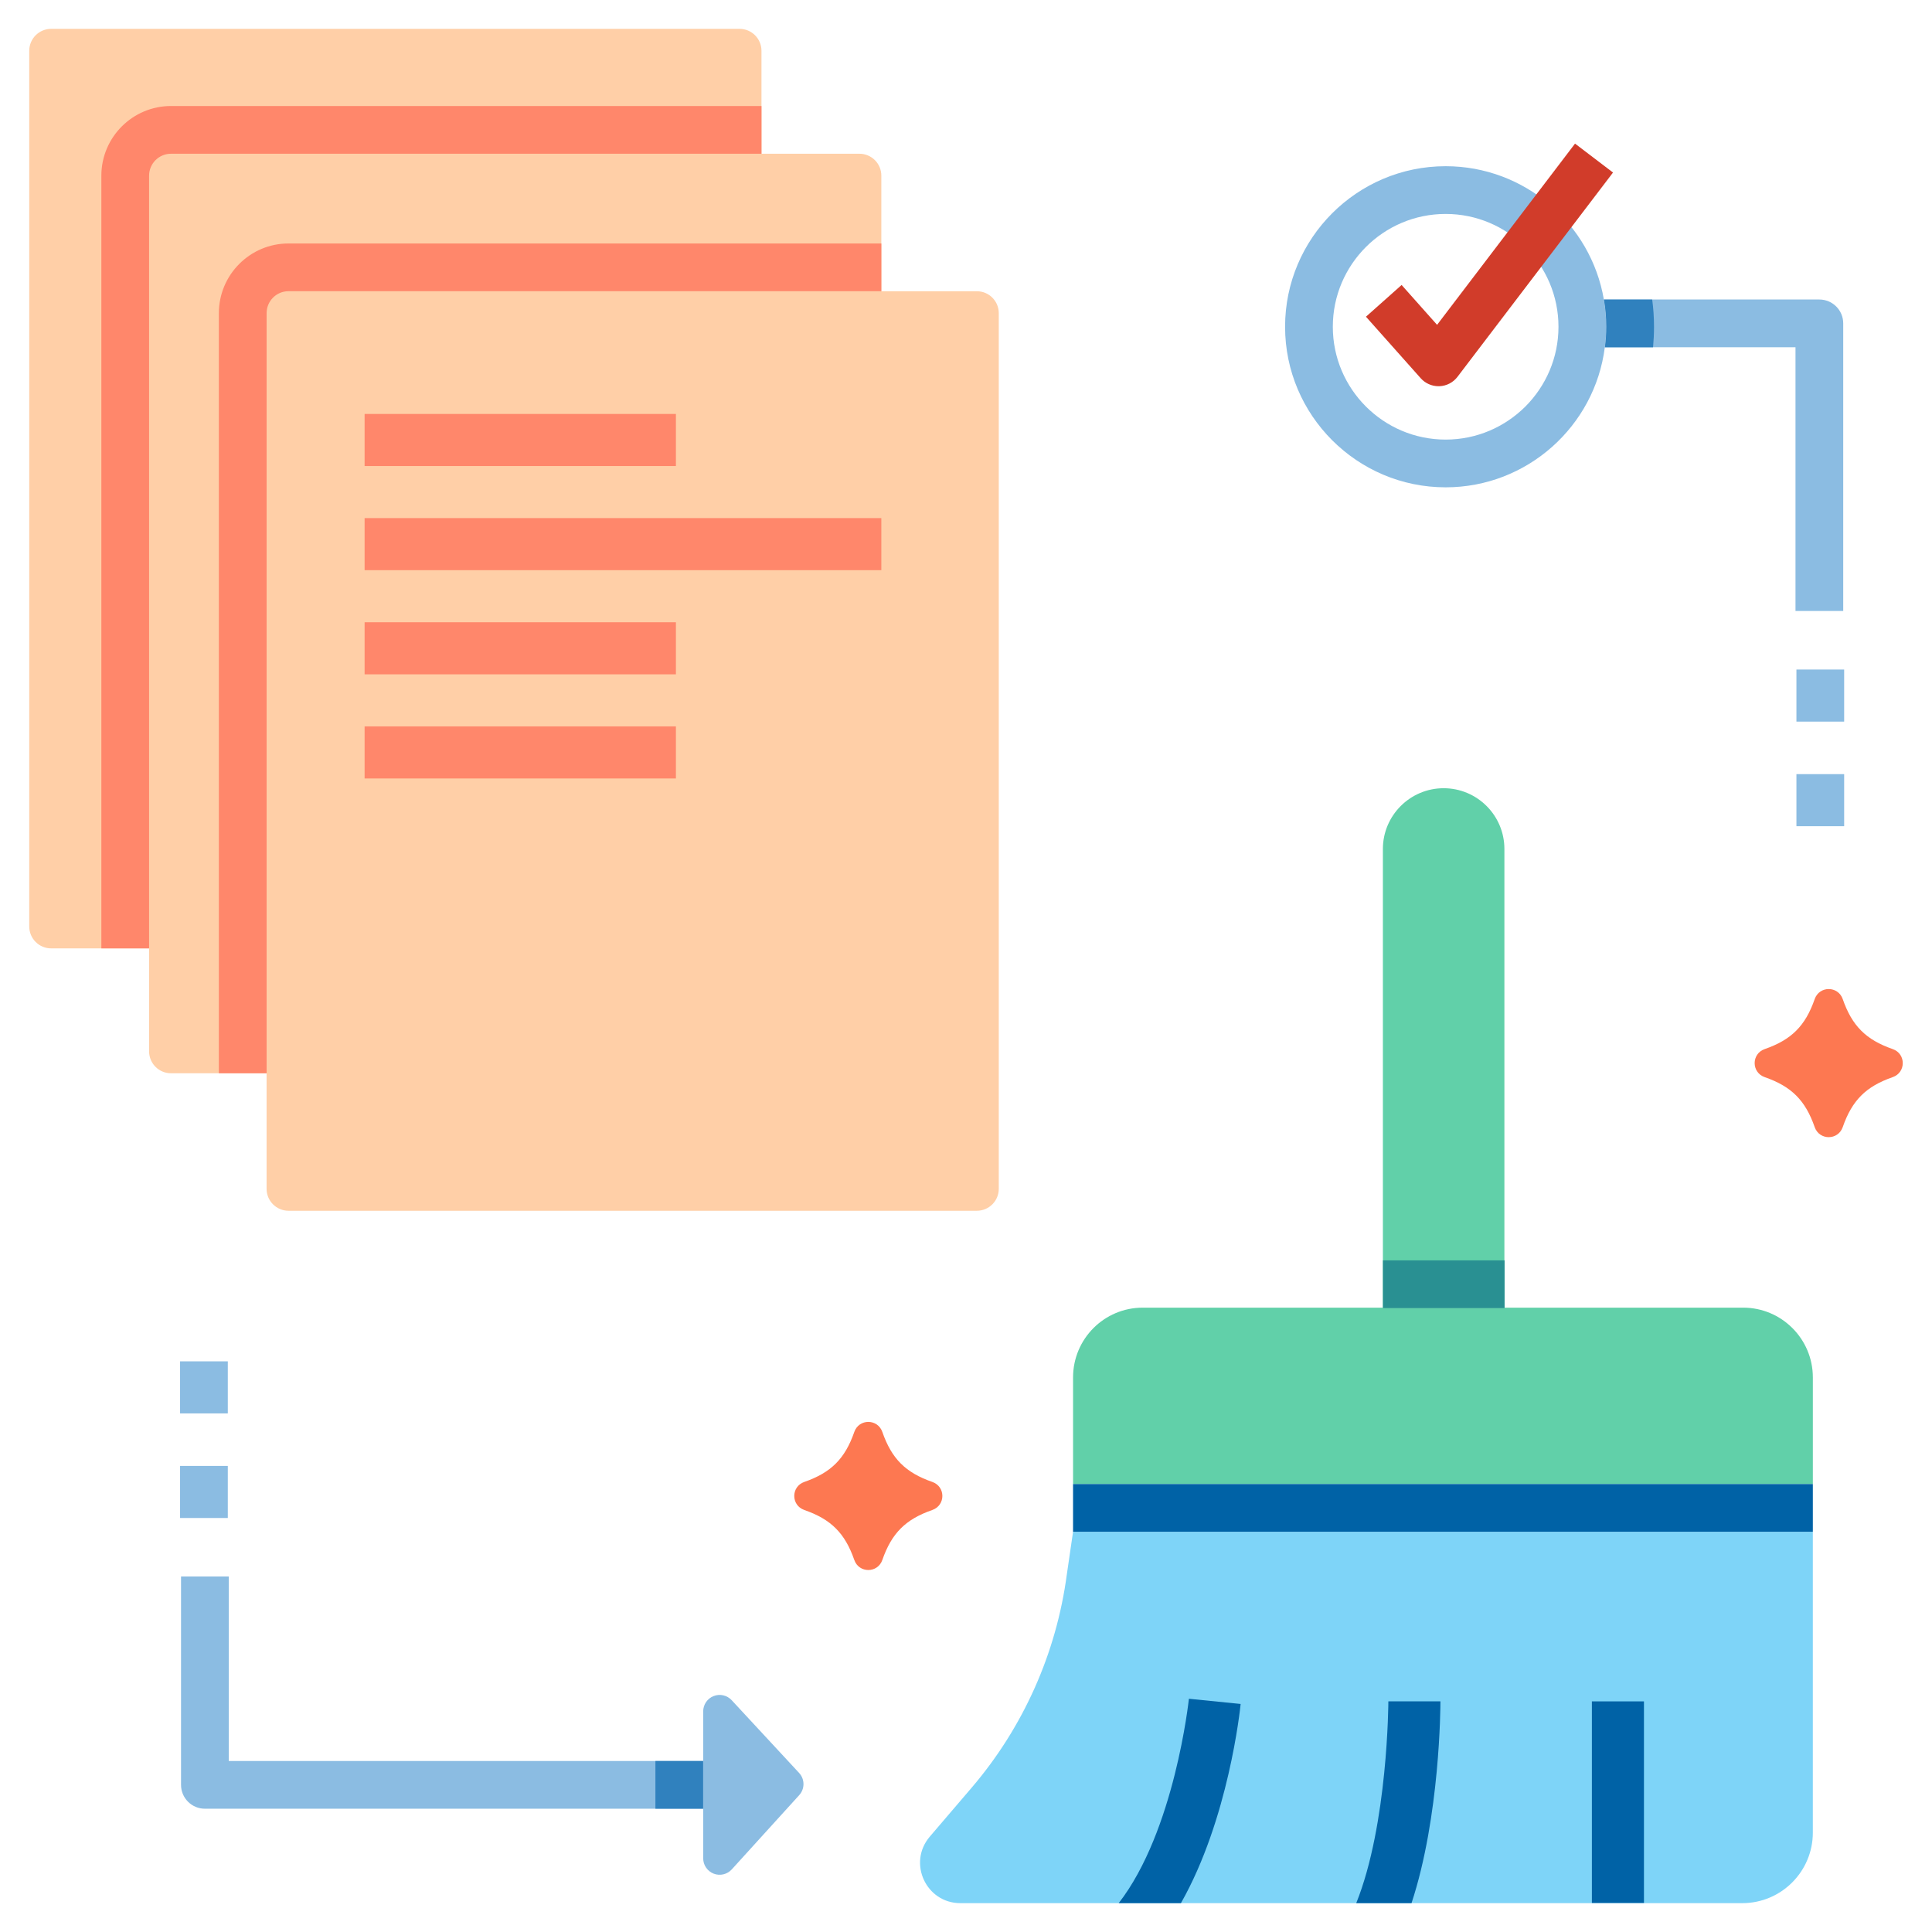 <?xml version="1.0" encoding="utf-8"?>
<!-- Generator: Adobe Illustrator 16.0.0, SVG Export Plug-In . SVG Version: 6.00 Build 0)  -->
<!DOCTYPE svg PUBLIC "-//W3C//DTD SVG 1.1//EN" "http://www.w3.org/Graphics/SVG/1.1/DTD/svg11.dtd">
<svg xmlns="http://www.w3.org/2000/svg" xmlns:xlink="http://www.w3.org/1999/xlink" version="1.1" id="data_x5F_cleaning" x="0px" y="0px" width="512" height="512" viewBox="0 0 512 512" enable-background="new 0 0 512 512" xml:space="preserve">
<g>
	<g>
		<g>
			<path fill="#FFCFA7" d="M201.799,13.464v232.049c0,3.219-2.6,5.818-5.819,5.818H13.567c-3.22,0-5.818-2.6-5.818-5.818V13.464     c0-3.219,2.599-5.818,5.818-5.818H195.98C199.2,7.646,201.799,10.245,201.799,13.464z"/>
		</g>
		<g>
			<path fill="#FFCFA7" d="M233.563,46.562v232.047c0,3.219-2.601,5.818-5.82,5.818H45.33c-3.22,0-5.818-2.6-5.818-5.818V46.562     c0-3.221,2.599-5.82,5.818-5.82h182.413C230.962,40.741,233.563,43.341,233.563,46.562z"/>
			<path fill="#FF876B" d="M45.33,28.093c-10.189,0-18.469,8.279-18.469,18.469v204.77h12.65V46.562c0-3.221,2.599-5.82,5.818-5.82     h156.47V28.093H45.33z"/>
		</g>
		<g>
			<path fill="#FFCFA7" d="M76.458,320.862h182.42c3.207,0,5.809-2.602,5.809-5.809V82.993c0-3.209-2.602-5.811-5.809-5.811H76.458     c-3.209,0-5.81,2.602-5.81,5.811v232.061C70.649,318.261,73.25,320.862,76.458,320.862z"/>
			<path fill="#FF876B" d="M76.45,64.524c-10.167,0-18.446,8.279-18.446,18.469v201.434h12.65V82.993c0-3.219,2.599-5.82,5.796-5.82     h157.113V64.524H76.45z"/>
		</g>
		<rect x="96.625" y="109.702" fill="#FF876B" width="82.499" height="13.801"/>
		<rect x="96.625" y="137.304" fill="#FF876B" width="136.938" height="13.799"/>
		<rect x="96.625" y="164.903" fill="#FF876B" width="82.499" height="13.799"/>
		<rect x="96.625" y="192.503" fill="#FF876B" width="82.499" height="13.801"/>
	</g>
	<path fill="#7ED4F8" d="M480.42,405.937v79.719c0,10.324-8.371,18.699-18.721,18.699H254.515c-9.107,0-14.03-10.674-8.119-17.619   l11.133-13.018c13.66-15.986,22.4-35.582,25.184-56.42l1.656-11.361H480.42z"/>
	<path fill="#FD7851" d="M501.582,285.454c-7.09,2.467-10.77,6.146-13.236,13.236c-1.238,3.559-6.201,3.559-7.439,0   c-2.467-7.09-6.146-10.77-13.236-13.236c-3.559-1.238-3.559-6.201,0-7.439c7.09-2.467,10.77-6.146,13.236-13.236   c1.238-3.559,6.201-3.559,7.439,0c2.467,7.09,6.146,10.77,13.236,13.236C505.141,279.253,505.141,284.216,501.582,285.454z"/>
	<path fill="#FD7851" d="M247.067,400.165c-7.09,2.465-10.769,6.145-13.236,13.236c-1.238,3.559-6.2,3.559-7.438,0   c-2.467-7.092-6.146-10.771-13.236-13.236c-3.559-1.24-3.559-6.203,0-7.439c7.091-2.467,10.77-6.148,13.236-13.236   c1.238-3.561,6.2-3.561,7.438,0c2.468,7.088,6.146,10.77,13.236,13.236C250.627,393.962,250.627,398.925,247.067,400.165z"/>
	<path fill="#61D0A9" d="M398.682,224.987v121.555H366.48V224.987c0-8.879,7.223-16.1,16.102-16.1   C391.482,208.888,398.682,216.108,398.682,224.987z"/>
	<path fill="#61D0A9" d="M480.424,365.034v28.244H284.373v-28.244c0-10.211,8.256-18.492,18.467-18.492h159.115   C472.145,346.542,480.424,354.823,480.424,365.034z"/>
	<rect x="47.723" y="360.769" fill="#8BBCE2" width="12.649" height="13.799"/>
	<rect x="47.723" y="388.485" fill="#8BBCE2" width="12.649" height="13.799"/>
	<rect x="476.072" y="205.153" fill="#8BBCE2" width="12.65" height="13.799"/>
	<rect x="476.072" y="177.435" fill="#8BBCE2" width="12.65" height="13.801"/>
	<path fill="#8BBCE2" d="M488.473,85.698v76.223h-12.648V92.024h-50.531c0.252-1.771,0.369-3.588,0.369-5.428   c0-2.461-0.209-4.875-0.621-7.223h57.107C485.645,79.374,488.473,82.204,488.473,85.698z"/>
	<g>
		<path fill="#8BBCE2" d="M425.041,79.374c-3.428-20.031-20.932-35.328-41.93-35.328c-23.461,0-42.551,19.09-42.551,42.551    c0,23.459,19.09,42.549,42.551,42.549c21.619,0,39.537-16.215,42.182-37.121c0.252-1.771,0.369-3.588,0.369-5.428    C425.662,84.136,425.453,81.722,425.041,79.374z M404.248,107.733c-5.428,5.404-12.881,8.764-21.137,8.764    c-16.492,0-29.9-13.41-29.9-29.9c0-16.492,13.408-29.9,29.9-29.9c16.49,0,29.9,13.408,29.9,29.9    C413.012,94.854,409.652,102.306,404.248,107.733z"/>
	</g>
	<path fill="#3081BE" d="M437.848,79.382h-12.789c0.416,2.348,0.621,4.738,0.621,7.199c0,1.84-0.115,3.682-0.367,5.451h12.766   c0.16-1.795,0.252-3.611,0.252-5.451C438.33,84.144,438.17,81.729,437.848,79.382z"/>
	<path fill="#D13C2A" d="M381.223,102.351c-1.801,0-3.521-0.768-4.725-2.121l-14.506-16.299l9.449-8.41l9.4,10.564l36.557-48.027   l10.066,7.664l-41.211,54.135c-1.143,1.504-2.9,2.418-4.789,2.49C381.383,102.349,381.303,102.351,381.223,102.351z"/>
	<rect x="421.865" y="450.882" fill="#0062A6" width="13.801" height="53.418"/>
	<path fill="#0062A6" d="M381.729,450.878c0,1.381-0.092,30.521-7.66,53.477h-14.65c8.395-20.908,8.51-53.154,8.51-53.477H381.729z"/>
	<path fill="#0062A6" d="M328.781,451.567c-0.137,1.473-3.221,30.59-15.824,52.787h-16.49   c14.857-19.115,18.561-53.822,18.607-54.166L328.781,451.567z"/>
	<rect x="366.5" y="334.013" fill="#299092" width="32.227" height="12.65"/>
	<path fill="#8BBCE2" d="M190.94,479.329H54.299c-3.496,0-6.325-2.83-6.325-6.324V417.78h12.65v48.9H190.94V479.329z"/>
	<path fill="#3081BE" d="M173.693,466.681v12.648h12.65v-12.648H173.693z"/>
	<rect x="284.369" y="393.286" fill="#0062A6" width="196.051" height="12.65"/>
	<path fill="#8BBCE2" d="M193.931,495.407l17.868-19.676c1.521-1.674,1.508-4.23-0.029-5.887l-17.868-19.275   c-1.218-1.314-3.115-1.748-4.784-1.094c-1.667,0.652-2.765,2.264-2.765,4.053v38.951c0,1.799,1.107,3.414,2.785,4.063   S192.722,496.739,193.931,495.407z"/>
</g>
</svg>
